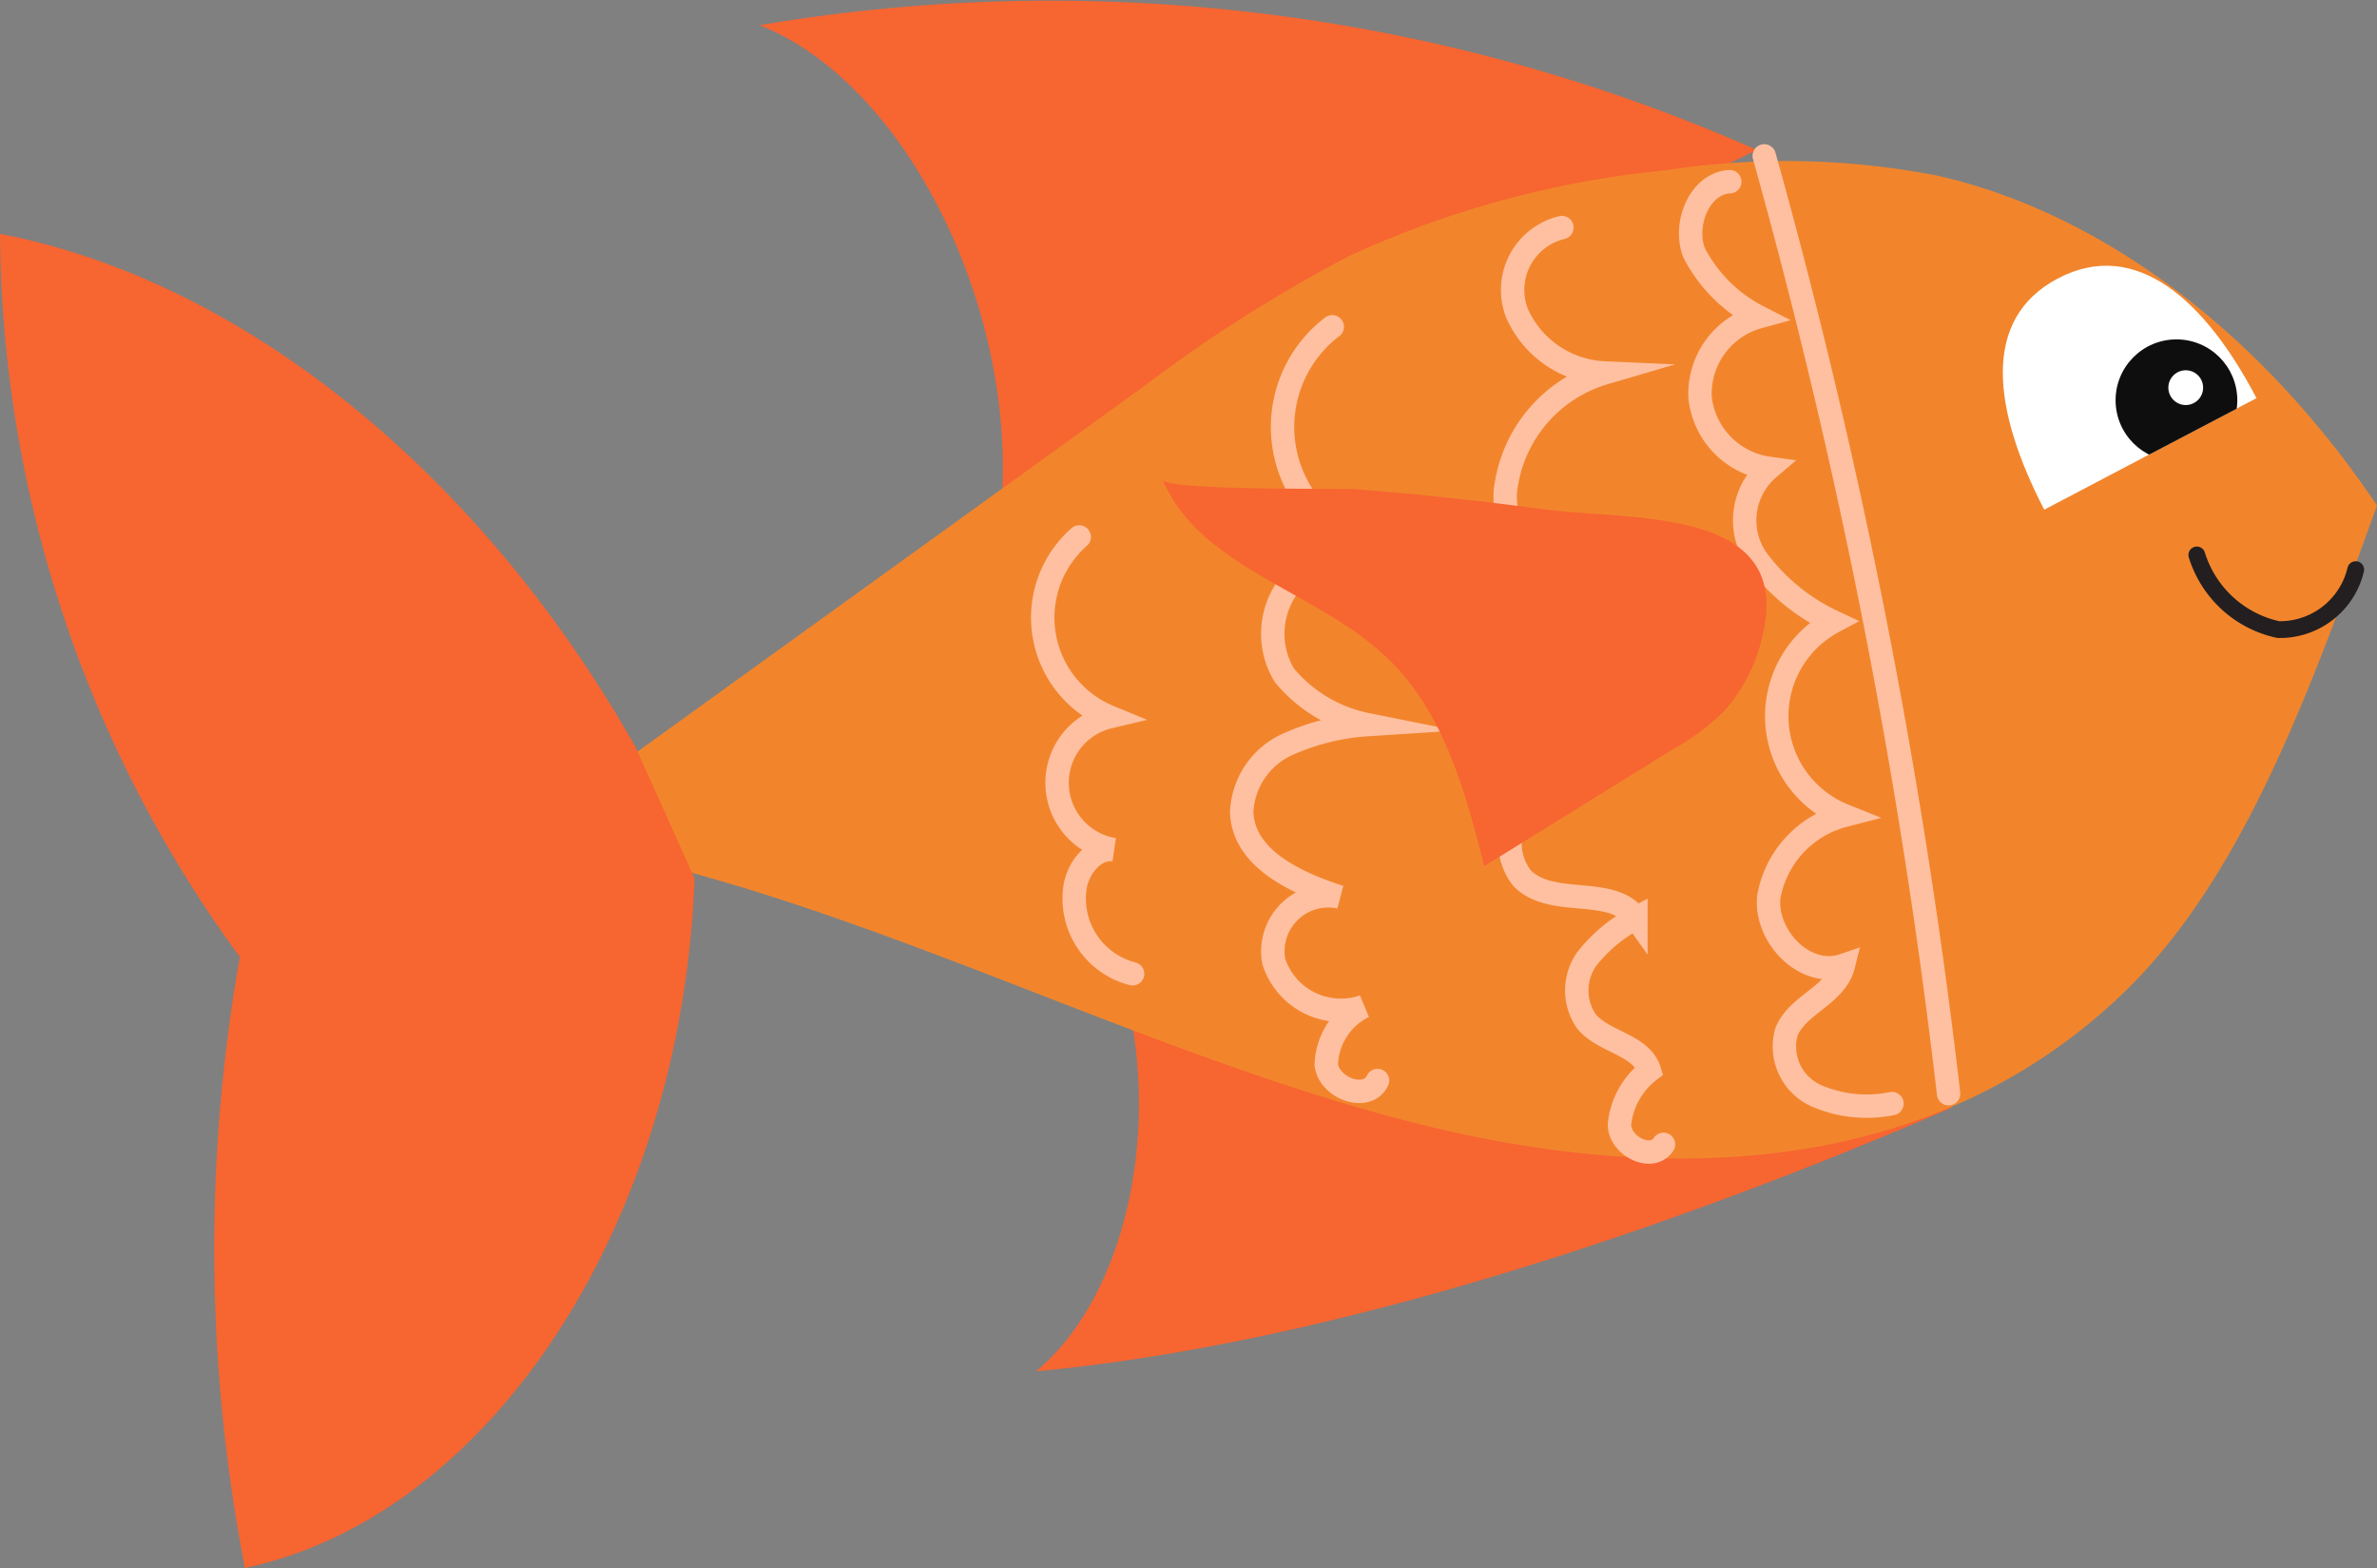 <svg xmlns="http://www.w3.org/2000/svg" xmlns:xlink="http://www.w3.org/1999/xlink" viewBox="0 0 79.29 52.3"><rect x="0" y="0" width="79.29" height="52.3" fill="#808080" stroke="none"/><defs><style>.cls-1,.cls-4,.cls-5{fill:none;}.cls-2{fill:#f76531;}.cls-3{fill:#f2852c;}.cls-4{stroke:#ffc0a1;stroke-miterlimit:10;stroke-width:0.78px;}.cls-4,.cls-5{stroke-linecap:round;}.cls-5{stroke:#231f20;stroke-linejoin:round;stroke-width:0.56px;}.cls-6{fill:#fff;}.cls-7{clip-path:url(#clip-path);}.cls-8{fill:#0e0e0e;}</style><clipPath id="clip-path"><path class="cls-1" d="M68.19,17l7.09-3.72c-1.7-3.24-4-5.37-6.62-4S66.49,13.72,68.19,17Z"/></clipPath></defs><g id="Layer_2" data-name="Layer 2"><g id="pink_fish" data-name="pink fish"><path class="cls-2" d="M58.6,5A58.18,58.18,0,0,0,25.34.84c5.05,2,8.82,9.93,8,16.65"/><path class="cls-2" d="M65.12,36.94c-9.26,4-20.62,7.87-30.56,8.8,2.73-2.27,4-7.13,3.19-11.68"/><path class="cls-3" d="M21,25.26,38.11,12.92A49.12,49.12,0,0,1,45,8.54,32.85,32.85,0,0,1,55.56,5.68a26.35,26.35,0,0,1,9.07.18c5.45,1.23,10.77,5.21,14.66,11-2.2,6.08-4.44,12.4-8.48,16.28-6.43,6.16-15.34,6.42-23.64,4.31s-16.41-6.33-24.7-8.5"/><path class="cls-2" d="M21.19,24.9C16,15.74,8.08,9.35,0,7.8A41.3,41.3,0,0,0,8,31.92,55.89,55.89,0,0,0,8.17,52.3c8.23-1.75,14.57-11.51,15-23"/><path class="cls-4" d="M58.85,5.2A203.63,203.63,0,0,1,65,36.48"/><path class="cls-5" d="M78.58,19A2.6,2.6,0,0,1,76,21a3.65,3.65,0,0,1-2.72-2.49"/><path class="cls-4" d="M57.7,6.06c-1,.05-1.56,1.41-1.19,2.37a4.94,4.94,0,0,0,2.15,2.14,2.66,2.66,0,0,0-1.95,2.69A2.67,2.67,0,0,0,59,15.62a2.28,2.28,0,0,0-.42,3,6.66,6.66,0,0,0,2.57,2.12,3.57,3.57,0,0,0,.36,6.46A3.42,3.42,0,0,0,59,29.93c-.12,1.33,1.23,2.7,2.49,2.27-.25,1-1.53,1.3-1.9,2.22a1.8,1.8,0,0,0,1,2.13,4.24,4.24,0,0,0,2.52.26"/><path class="cls-4" d="M52.1,7.59a2.14,2.14,0,0,0-1.5,2.85,3.35,3.35,0,0,0,2.92,2,4.64,4.64,0,0,0-3.31,4,3.29,3.29,0,0,0,3.47,3.38c-1.49.59-3.27,1.63-3.07,3.22.17,1.25,1.5,1.95,2.66,2.43a5.47,5.47,0,0,0-2.37,1.34,1.89,1.89,0,0,0-.12,2.49c1,1,3,.21,3.79,1.32A5.1,5.1,0,0,0,52.92,32a1.82,1.82,0,0,0,0,2.07c.58.7,1.83.77,2.1,1.64a2.59,2.59,0,0,0-1,1.8c0,.71,1.08,1.26,1.47.66"/><path class="cls-4" d="M44.44,10.9a4.2,4.2,0,0,0,1.35,7.37A3.31,3.31,0,0,0,43,19.52a2.68,2.68,0,0,0-.16,3,4.81,4.81,0,0,0,2.76,1.65,7.68,7.68,0,0,0-2.72.69,2.6,2.6,0,0,0-1.46,2.24c.06,1.54,1.81,2.35,3.27,2.82a1.85,1.85,0,0,0-2.2,2.15,2.35,2.35,0,0,0,3,1.5,2.25,2.25,0,0,0-1.25,1.93c.08.8,1.37,1.27,1.71.54"/><path class="cls-4" d="M36,17.91a3.58,3.58,0,0,0,1,6,2.26,2.26,0,0,0,.16,4.43c-.64-.08-1.16.56-1.29,1.19a2.59,2.59,0,0,0,1.91,2.95"/><path class="cls-2" d="M38.78,16c1.28,3,5.22,3.71,7.55,6,1.84,1.79,2.55,4.41,3.18,6.89L55.79,25a7.88,7.88,0,0,0,1.73-1.29,5.57,5.57,0,0,0,1.27-2.5c1.07-4.37-4.44-3.83-7.35-4.23-2.1-.28-4.21-.51-6.32-.67C44.46,16.29,38.92,16.36,38.78,16Z"/><path class="cls-6" d="M68.19,17l7.08-3.72c-1.69-3.23-4-5.36-6.61-4S66.49,13.71,68.19,17Z"/><g class="cls-7"><circle class="cls-8" cx="72.6" cy="13.35" r="2.03"/></g><circle class="cls-6" cx="72.91" cy="12.93" r="0.58"/></g></g></svg>